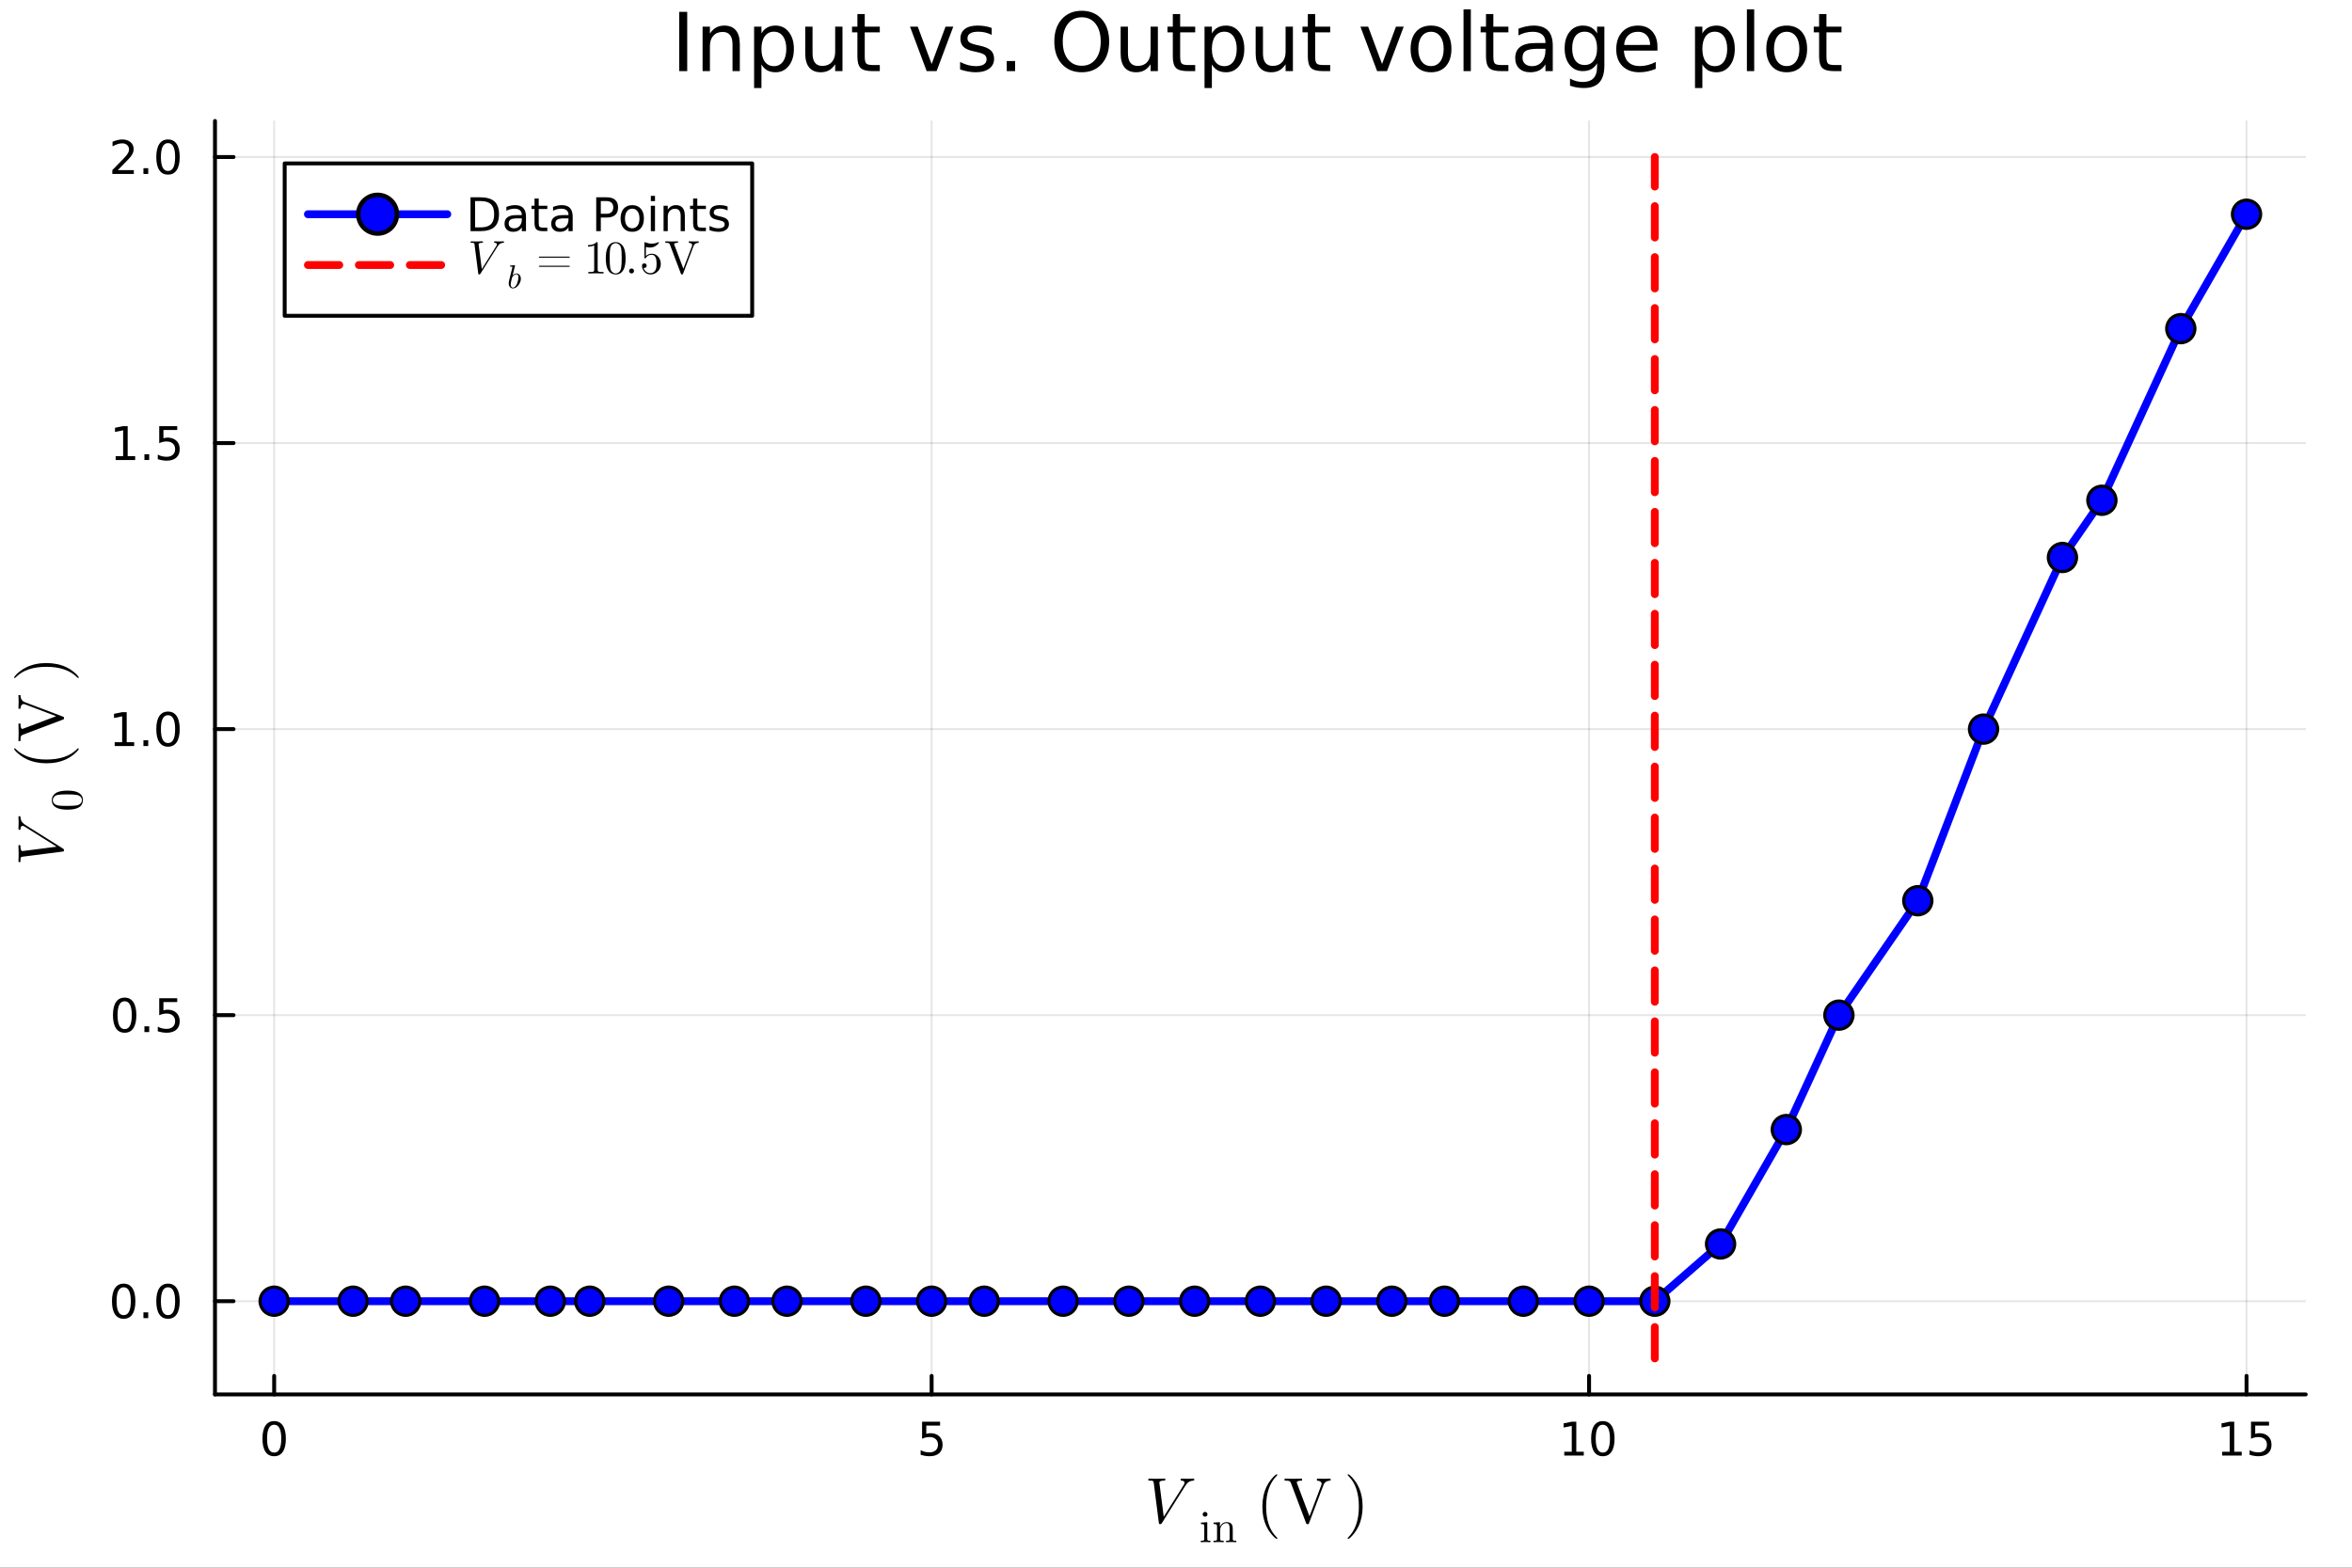 <?xml version="1.0" encoding="utf-8"?>
<svg xmlns="http://www.w3.org/2000/svg" xmlns:xlink="http://www.w3.org/1999/xlink" width="600" height="400" viewBox="0 0 2400 1600">
<rect x="0" y="0" width="2400" height="1600" fill="#333333" stroke="none"/>
<defs>
  <clipPath id="clip870">
    <rect x="0" y="0" width="2400" height="1600"/>
  </clipPath>
</defs>
<path clip-path="url(#clip870)" d="M0 1600 L2400 1600 L2400 0 L0 0  Z" fill="#ffffff" fill-rule="evenodd" fill-opacity="1"/>
<defs>
  <clipPath id="clip871">
    <rect x="480" y="0" width="1681" height="1600"/>
  </clipPath>
</defs>
<path clip-path="url(#clip870)" d="M219.38 1423.18 L2352.76 1423.18 L2352.76 123.472 L219.38 123.472  Z" fill="#ffffff" fill-rule="evenodd" fill-opacity="1"/>
<defs>
  <clipPath id="clip872">
    <rect x="219" y="123" width="2134" height="1301"/>
  </clipPath>
</defs>
<polyline clip-path="url(#clip872)" style="stroke:#000000; stroke-linecap:round; stroke-linejoin:round; stroke-width:2; stroke-opacity:0.1; fill:none" points="279.759,1423.18 279.759,123.472 "/>
<polyline clip-path="url(#clip872)" style="stroke:#000000; stroke-linecap:round; stroke-linejoin:round; stroke-width:2; stroke-opacity:0.1; fill:none" points="950.632,1423.18 950.632,123.472 "/>
<polyline clip-path="url(#clip872)" style="stroke:#000000; stroke-linecap:round; stroke-linejoin:round; stroke-width:2; stroke-opacity:0.1; fill:none" points="1621.5,1423.18 1621.5,123.472 "/>
<polyline clip-path="url(#clip872)" style="stroke:#000000; stroke-linecap:round; stroke-linejoin:round; stroke-width:2; stroke-opacity:0.1; fill:none" points="2292.38,1423.18 2292.38,123.472 "/>
<polyline clip-path="url(#clip872)" style="stroke:#000000; stroke-linecap:round; stroke-linejoin:round; stroke-width:2; stroke-opacity:0.1; fill:none" points="219.38,1328.01 2352.76,1328.01 "/>
<polyline clip-path="url(#clip872)" style="stroke:#000000; stroke-linecap:round; stroke-linejoin:round; stroke-width:2; stroke-opacity:0.1; fill:none" points="219.38,1036.07 2352.76,1036.07 "/>
<polyline clip-path="url(#clip872)" style="stroke:#000000; stroke-linecap:round; stroke-linejoin:round; stroke-width:2; stroke-opacity:0.1; fill:none" points="219.38,744.132 2352.76,744.132 "/>
<polyline clip-path="url(#clip872)" style="stroke:#000000; stroke-linecap:round; stroke-linejoin:round; stroke-width:2; stroke-opacity:0.1; fill:none" points="219.38,452.194 2352.76,452.194 "/>
<polyline clip-path="url(#clip872)" style="stroke:#000000; stroke-linecap:round; stroke-linejoin:round; stroke-width:2; stroke-opacity:0.1; fill:none" points="219.38,160.256 2352.76,160.256 "/>
<polyline clip-path="url(#clip870)" style="stroke:#000000; stroke-linecap:round; stroke-linejoin:round; stroke-width:4; stroke-opacity:1; fill:none" points="219.38,1423.18 2352.76,1423.18 "/>
<polyline clip-path="url(#clip870)" style="stroke:#000000; stroke-linecap:round; stroke-linejoin:round; stroke-width:4; stroke-opacity:1; fill:none" points="279.759,1423.18 279.759,1404.28 "/>
<polyline clip-path="url(#clip870)" style="stroke:#000000; stroke-linecap:round; stroke-linejoin:round; stroke-width:4; stroke-opacity:1; fill:none" points="950.632,1423.18 950.632,1404.28 "/>
<polyline clip-path="url(#clip870)" style="stroke:#000000; stroke-linecap:round; stroke-linejoin:round; stroke-width:4; stroke-opacity:1; fill:none" points="1621.5,1423.18 1621.5,1404.28 "/>
<polyline clip-path="url(#clip870)" style="stroke:#000000; stroke-linecap:round; stroke-linejoin:round; stroke-width:4; stroke-opacity:1; fill:none" points="2292.38,1423.18 2292.38,1404.28 "/>
<path clip-path="url(#clip870)" d="M279.759 1454.1 Q276.148 1454.1 274.319 1457.66 Q272.513 1461.2 272.513 1468.33 Q272.513 1475.44 274.319 1479.01 Q276.148 1482.55 279.759 1482.55 Q283.393 1482.55 285.199 1479.01 Q287.027 1475.44 287.027 1468.33 Q287.027 1461.2 285.199 1457.66 Q283.393 1454.1 279.759 1454.1 M279.759 1450.39 Q285.569 1450.39 288.624 1455 Q291.703 1459.58 291.703 1468.33 Q291.703 1477.06 288.624 1481.67 Q285.569 1486.25 279.759 1486.25 Q273.949 1486.25 270.87 1481.67 Q267.814 1477.06 267.814 1468.33 Q267.814 1459.58 270.87 1455 Q273.949 1450.39 279.759 1450.39 Z" fill="#000000" fill-rule="nonzero" fill-opacity="1" /><path clip-path="url(#clip870)" d="M940.909 1451.02 L959.266 1451.02 L959.266 1454.96 L945.192 1454.96 L945.192 1463.43 Q946.21 1463.08 947.229 1462.92 Q948.247 1462.73 949.266 1462.73 Q955.053 1462.73 958.432 1465.9 Q961.812 1469.08 961.812 1474.49 Q961.812 1480.07 958.34 1483.17 Q954.868 1486.25 948.548 1486.25 Q946.372 1486.25 944.104 1485.88 Q941.858 1485.51 939.451 1484.77 L939.451 1480.07 Q941.534 1481.2 943.757 1481.76 Q945.979 1482.32 948.456 1482.32 Q952.46 1482.32 954.798 1480.21 Q957.136 1478.1 957.136 1474.49 Q957.136 1470.88 954.798 1468.77 Q952.46 1466.67 948.456 1466.67 Q946.581 1466.67 944.706 1467.08 Q942.854 1467.5 940.909 1468.38 L940.909 1451.02 Z" fill="#000000" fill-rule="nonzero" fill-opacity="1" /><path clip-path="url(#clip870)" d="M1596.19 1481.64 L1603.83 1481.64 L1603.83 1455.28 L1595.52 1456.95 L1595.52 1452.69 L1603.78 1451.02 L1608.46 1451.02 L1608.46 1481.64 L1616.1 1481.64 L1616.1 1485.58 L1596.19 1485.58 L1596.19 1481.64 Z" fill="#000000" fill-rule="nonzero" fill-opacity="1" /><path clip-path="url(#clip870)" d="M1635.54 1454.1 Q1631.93 1454.1 1630.1 1457.66 Q1628.3 1461.2 1628.3 1468.33 Q1628.3 1475.44 1630.1 1479.01 Q1631.93 1482.55 1635.54 1482.55 Q1639.18 1482.55 1640.98 1479.01 Q1642.81 1475.44 1642.81 1468.33 Q1642.81 1461.2 1640.98 1457.66 Q1639.18 1454.1 1635.54 1454.1 M1635.54 1450.39 Q1641.35 1450.39 1644.41 1455 Q1647.49 1459.58 1647.49 1468.33 Q1647.49 1477.06 1644.41 1481.67 Q1641.35 1486.25 1635.54 1486.25 Q1629.73 1486.25 1626.65 1481.67 Q1623.6 1477.06 1623.6 1468.33 Q1623.6 1459.58 1626.65 1455 Q1629.73 1450.39 1635.54 1450.39 Z" fill="#000000" fill-rule="nonzero" fill-opacity="1" /><path clip-path="url(#clip870)" d="M2267.56 1481.64 L2275.2 1481.64 L2275.2 1455.28 L2266.89 1456.95 L2266.89 1452.69 L2275.16 1451.02 L2279.83 1451.02 L2279.83 1481.64 L2287.47 1481.64 L2287.47 1485.58 L2267.56 1485.58 L2267.56 1481.64 Z" fill="#000000" fill-rule="nonzero" fill-opacity="1" /><path clip-path="url(#clip870)" d="M2296.96 1451.02 L2315.32 1451.02 L2315.32 1454.96 L2301.24 1454.96 L2301.24 1463.43 Q2302.26 1463.08 2303.28 1462.92 Q2304.3 1462.73 2305.32 1462.73 Q2311.1 1462.73 2314.48 1465.9 Q2317.86 1469.08 2317.86 1474.49 Q2317.86 1480.07 2314.39 1483.17 Q2310.92 1486.25 2304.6 1486.25 Q2302.42 1486.25 2300.16 1485.88 Q2297.91 1485.51 2295.5 1484.77 L2295.5 1480.07 Q2297.59 1481.2 2299.81 1481.76 Q2302.03 1482.32 2304.51 1482.32 Q2308.51 1482.32 2310.85 1480.21 Q2313.19 1478.1 2313.19 1474.49 Q2313.19 1470.88 2310.85 1468.77 Q2308.51 1466.67 2304.51 1466.67 Q2302.63 1466.67 2300.76 1467.08 Q2298.91 1467.5 2296.96 1468.38 L2296.96 1451.02 Z" fill="#000000" fill-rule="nonzero" fill-opacity="1" /><path clip-path="url(#clip870)" d="M1218.69 1509.88 Q1218.63 1511.08 1217.82 1511.14 Q1216.6 1511.21 1215.86 1511.37 Q1215.12 1511.49 1213.96 1511.98 Q1212.8 1512.46 1211.67 1513.62 Q1210.54 1514.78 1209.39 1516.62 L1185.65 1554.39 Q1185.23 1555.1 1184.88 1555.33 Q1184.55 1555.58 1183.81 1555.58 Q1183.14 1555.58 1182.88 1555.29 Q1182.62 1555.04 1182.49 1554.07 L1177.28 1513.36 Q1177.18 1512.62 1177.08 1512.3 Q1176.99 1511.98 1176.6 1511.66 Q1176.25 1511.33 1175.47 1511.24 Q1174.7 1511.14 1173.31 1511.14 Q1172.67 1511.14 1172.38 1511.11 Q1172.12 1511.08 1171.9 1510.92 Q1171.67 1510.72 1171.67 1510.34 Q1171.67 1509.76 1171.9 1509.47 Q1172.16 1509.14 1172.35 1509.11 Q1172.57 1509.08 1172.93 1509.08 Q1173.48 1509.08 1174.67 1509.14 Q1175.86 1509.21 1176.47 1509.21 Q1177.05 1509.21 1178.27 1509.24 Q1179.5 1509.27 1180.11 1509.27 Q1181.46 1509.27 1184.2 1509.18 Q1186.97 1509.08 1188.29 1509.08 Q1189.19 1509.08 1189.19 1509.82 Q1189.19 1510.72 1188.81 1510.95 Q1188.42 1511.14 1187.55 1511.14 Q1185.36 1511.14 1184.17 1511.69 Q1183.01 1512.24 1183.01 1513.11 L1187.49 1548.02 L1207.74 1515.81 Q1208.74 1514.3 1208.74 1513.3 Q1208.74 1511.37 1205.68 1511.14 Q1204.65 1511.14 1204.65 1510.34 Q1204.65 1509.76 1204.91 1509.47 Q1205.17 1509.14 1205.36 1509.11 Q1205.58 1509.08 1205.91 1509.08 Q1206.97 1509.08 1209.13 1509.18 Q1211.32 1509.27 1212.41 1509.27 Q1213.31 1509.27 1215.15 1509.18 Q1216.99 1509.08 1217.82 1509.08 Q1218.69 1509.08 1218.69 1509.88 Z" fill="#000000" fill-rule="nonzero" fill-opacity="1" /><path clip-path="url(#clip870)" d="M1225.27 1573.93 L1225.27 1572.51 Q1227.73 1572.51 1228.3 1572.21 Q1228.86 1571.9 1228.86 1570.41 L1228.86 1557.99 Q1228.86 1556.28 1228.27 1555.87 Q1227.71 1555.46 1225.45 1555.46 L1225.45 1554.02 L1231.9 1553.53 L1231.9 1570.46 Q1231.9 1571.83 1232.4 1572.17 Q1232.89 1572.51 1235.15 1572.51 L1235.15 1573.93 Q1230.44 1573.79 1230.35 1573.79 Q1229.72 1573.79 1225.27 1573.93 M1227.21 1545.48 Q1227.21 1544.55 1227.91 1543.81 Q1228.63 1543.04 1229.65 1543.04 Q1230.66 1543.04 1231.38 1543.74 Q1232.11 1544.42 1232.11 1545.5 Q1232.11 1546.56 1231.38 1547.26 Q1230.66 1547.93 1229.65 1547.93 Q1228.59 1547.93 1227.89 1547.19 Q1227.21 1546.45 1227.21 1545.48 Z" fill="#000000" fill-rule="nonzero" fill-opacity="1" /><path clip-path="url(#clip870)" d="M1238.3 1573.93 L1238.3 1572.51 Q1240.76 1572.51 1241.33 1572.21 Q1241.89 1571.9 1241.89 1570.41 L1241.89 1558.03 Q1241.89 1556.32 1241.28 1555.89 Q1240.69 1555.46 1238.3 1555.46 L1238.3 1554.02 L1244.8 1553.53 L1244.8 1558.37 Q1246.96 1553.53 1251.63 1553.53 Q1255.1 1553.53 1256.48 1555.24 Q1257.49 1556.39 1257.69 1557.67 Q1257.92 1558.96 1257.92 1562.3 L1257.92 1571.11 Q1257.96 1572.08 1258.71 1572.31 Q1259.45 1572.51 1261.53 1572.51 L1261.53 1573.93 Q1256.81 1573.79 1256.34 1573.79 Q1255.98 1573.79 1251.13 1573.93 L1251.13 1572.51 Q1253.59 1572.51 1254.15 1572.21 Q1254.74 1571.9 1254.74 1570.41 L1254.74 1559.66 Q1254.74 1557.31 1254.02 1555.94 Q1253.3 1554.54 1251.31 1554.54 Q1248.92 1554.54 1247.01 1556.55 Q1245.09 1558.55 1245.09 1561.93 L1245.09 1570.41 Q1245.09 1571.9 1245.65 1572.21 Q1246.24 1572.51 1248.67 1572.51 L1248.67 1573.93 Q1243.96 1573.79 1243.51 1573.79 Q1243.15 1573.79 1238.3 1573.93 Z" fill="#000000" fill-rule="nonzero" fill-opacity="1" /><path clip-path="url(#clip870)" d="M1288.14 1537.65 Q1288.14 1526.5 1292.3 1517.52 Q1294.07 1513.75 1296.55 1510.59 Q1299.03 1507.44 1300.67 1506.05 Q1302.31 1504.67 1302.76 1504.67 Q1303.41 1504.67 1303.44 1505.31 Q1303.44 1505.63 1302.57 1506.44 Q1291.94 1517.26 1291.97 1537.65 Q1291.97 1558.1 1302.31 1568.5 Q1303.44 1569.63 1303.44 1569.98 Q1303.44 1570.62 1302.76 1570.62 Q1302.31 1570.62 1300.73 1569.3 Q1299.16 1567.98 1296.71 1564.96 Q1294.26 1561.93 1292.49 1558.23 Q1288.14 1549.24 1288.14 1537.65 Z" fill="#000000" fill-rule="nonzero" fill-opacity="1" /><path clip-path="url(#clip870)" d="M1310.83 1511.14 L1310.83 1509.08 Q1317.95 1509.27 1319.2 1509.27 Q1326.26 1509.27 1328.64 1509.08 L1328.64 1511.14 Q1323.23 1511.14 1323.23 1513.04 Q1323.23 1513.3 1323.61 1514.23 L1336.21 1547.53 L1348.28 1515.75 Q1348.61 1514.75 1348.61 1514.43 Q1348.61 1513.11 1347.38 1512.17 Q1346.19 1511.21 1343.81 1511.14 L1343.81 1509.08 Q1348.96 1509.27 1351.31 1509.27 Q1354.66 1509.27 1357.72 1509.08 L1357.72 1511.14 Q1352.18 1511.21 1350.54 1515.55 L1335.82 1554.33 Q1335.56 1555.13 1335.31 1555.36 Q1335.05 1555.58 1334.24 1555.58 Q1333.6 1555.58 1333.24 1555.33 Q1332.92 1555.07 1332.6 1554.14 L1317.3 1513.65 Q1316.66 1511.88 1315.5 1511.53 Q1314.34 1511.14 1310.83 1511.14 Z" fill="#000000" fill-rule="nonzero" fill-opacity="1" /><path clip-path="url(#clip870)" d="M1375.14 1569.98 Q1375.14 1569.66 1375.97 1568.85 Q1386.6 1558.03 1386.6 1537.65 Q1386.6 1517.2 1376.39 1506.86 Q1375.14 1505.67 1375.14 1505.31 Q1375.14 1504.67 1375.78 1504.67 Q1376.23 1504.67 1377.81 1505.99 Q1379.42 1507.31 1381.84 1510.34 Q1384.28 1513.36 1386.09 1517.07 Q1390.43 1526.05 1390.43 1537.65 Q1390.43 1548.79 1386.28 1557.77 Q1384.51 1561.54 1382.03 1564.7 Q1379.55 1567.86 1377.91 1569.24 Q1376.26 1570.62 1375.78 1570.62 Q1375.14 1570.62 1375.14 1569.98 Z" fill="#000000" fill-rule="nonzero" fill-opacity="1" /><polyline clip-path="url(#clip870)" style="stroke:#000000; stroke-linecap:round; stroke-linejoin:round; stroke-width:4; stroke-opacity:1; fill:none" points="219.38,1423.18 219.38,123.472 "/>
<polyline clip-path="url(#clip870)" style="stroke:#000000; stroke-linecap:round; stroke-linejoin:round; stroke-width:4; stroke-opacity:1; fill:none" points="219.38,1328.01 238.278,1328.01 "/>
<polyline clip-path="url(#clip870)" style="stroke:#000000; stroke-linecap:round; stroke-linejoin:round; stroke-width:4; stroke-opacity:1; fill:none" points="219.38,1036.07 238.278,1036.07 "/>
<polyline clip-path="url(#clip870)" style="stroke:#000000; stroke-linecap:round; stroke-linejoin:round; stroke-width:4; stroke-opacity:1; fill:none" points="219.38,744.132 238.278,744.132 "/>
<polyline clip-path="url(#clip870)" style="stroke:#000000; stroke-linecap:round; stroke-linejoin:round; stroke-width:4; stroke-opacity:1; fill:none" points="219.38,452.194 238.278,452.194 "/>
<polyline clip-path="url(#clip870)" style="stroke:#000000; stroke-linecap:round; stroke-linejoin:round; stroke-width:4; stroke-opacity:1; fill:none" points="219.38,160.256 238.278,160.256 "/>
<path clip-path="url(#clip870)" d="M126.205 1313.81 Q122.593 1313.81 120.765 1317.37 Q118.959 1320.91 118.959 1328.04 Q118.959 1335.15 120.765 1338.71 Q122.593 1342.26 126.205 1342.26 Q129.839 1342.26 131.644 1338.71 Q133.473 1335.15 133.473 1328.04 Q133.473 1320.91 131.644 1317.37 Q129.839 1313.81 126.205 1313.81 M126.205 1310.1 Q132.015 1310.1 135.07 1314.71 Q138.149 1319.29 138.149 1328.04 Q138.149 1336.77 135.07 1341.38 Q132.015 1345.96 126.205 1345.96 Q120.394 1345.96 117.316 1341.38 Q114.26 1336.77 114.26 1328.04 Q114.26 1319.29 117.316 1314.71 Q120.394 1310.1 126.205 1310.1 Z" fill="#000000" fill-rule="nonzero" fill-opacity="1" /><path clip-path="url(#clip870)" d="M146.366 1339.41 L151.251 1339.41 L151.251 1345.29 L146.366 1345.29 L146.366 1339.41 Z" fill="#000000" fill-rule="nonzero" fill-opacity="1" /><path clip-path="url(#clip870)" d="M171.436 1313.81 Q167.825 1313.81 165.996 1317.37 Q164.19 1320.91 164.19 1328.04 Q164.19 1335.15 165.996 1338.71 Q167.825 1342.26 171.436 1342.26 Q175.07 1342.26 176.876 1338.71 Q178.704 1335.15 178.704 1328.04 Q178.704 1320.91 176.876 1317.37 Q175.07 1313.81 171.436 1313.81 M171.436 1310.1 Q177.246 1310.1 180.301 1314.71 Q183.38 1319.29 183.38 1328.04 Q183.38 1336.77 180.301 1341.38 Q177.246 1345.96 171.436 1345.96 Q165.626 1345.96 162.547 1341.38 Q159.491 1336.77 159.491 1328.04 Q159.491 1319.29 162.547 1314.71 Q165.626 1310.1 171.436 1310.1 Z" fill="#000000" fill-rule="nonzero" fill-opacity="1" /><path clip-path="url(#clip870)" d="M127.2 1021.87 Q123.589 1021.87 121.76 1025.43 Q119.955 1028.98 119.955 1036.1 Q119.955 1043.21 121.76 1046.78 Q123.589 1050.32 127.2 1050.32 Q130.834 1050.32 132.64 1046.78 Q134.468 1043.21 134.468 1036.1 Q134.468 1028.98 132.64 1025.43 Q130.834 1021.87 127.2 1021.87 M127.2 1018.17 Q133.01 1018.17 136.066 1022.77 Q139.144 1027.35 139.144 1036.1 Q139.144 1044.83 136.066 1049.44 Q133.01 1054.02 127.2 1054.02 Q121.39 1054.02 118.311 1049.44 Q115.256 1044.83 115.256 1036.1 Q115.256 1027.35 118.311 1022.77 Q121.39 1018.17 127.2 1018.17 Z" fill="#000000" fill-rule="nonzero" fill-opacity="1" /><path clip-path="url(#clip870)" d="M147.362 1047.47 L152.246 1047.47 L152.246 1053.35 L147.362 1053.35 L147.362 1047.47 Z" fill="#000000" fill-rule="nonzero" fill-opacity="1" /><path clip-path="url(#clip870)" d="M162.477 1018.79 L180.834 1018.79 L180.834 1022.73 L166.76 1022.73 L166.76 1031.2 Q167.778 1030.85 168.797 1030.69 Q169.815 1030.5 170.834 1030.5 Q176.621 1030.5 180.001 1033.67 Q183.38 1036.85 183.38 1042.26 Q183.38 1047.84 179.908 1050.94 Q176.436 1054.02 170.116 1054.02 Q167.94 1054.02 165.672 1053.65 Q163.427 1053.28 161.019 1052.54 L161.019 1047.84 Q163.102 1048.98 165.325 1049.53 Q167.547 1050.09 170.024 1050.09 Q174.028 1050.09 176.366 1047.98 Q178.704 1045.87 178.704 1042.26 Q178.704 1038.65 176.366 1036.54 Q174.028 1034.44 170.024 1034.44 Q168.149 1034.44 166.274 1034.85 Q164.422 1035.27 162.477 1036.15 L162.477 1018.79 Z" fill="#000000" fill-rule="nonzero" fill-opacity="1" /><path clip-path="url(#clip870)" d="M117.015 757.477 L124.654 757.477 L124.654 731.111 L116.343 732.778 L116.343 728.519 L124.607 726.852 L129.283 726.852 L129.283 757.477 L136.922 757.477 L136.922 761.412 L117.015 761.412 L117.015 757.477 Z" fill="#000000" fill-rule="nonzero" fill-opacity="1" /><path clip-path="url(#clip870)" d="M146.366 755.533 L151.251 755.533 L151.251 761.412 L146.366 761.412 L146.366 755.533 Z" fill="#000000" fill-rule="nonzero" fill-opacity="1" /><path clip-path="url(#clip870)" d="M171.436 729.931 Q167.825 729.931 165.996 733.496 Q164.19 737.037 164.19 744.167 Q164.19 751.273 165.996 754.838 Q167.825 758.38 171.436 758.38 Q175.07 758.38 176.876 754.838 Q178.704 751.273 178.704 744.167 Q178.704 737.037 176.876 733.496 Q175.07 729.931 171.436 729.931 M171.436 726.227 Q177.246 726.227 180.301 730.834 Q183.38 735.417 183.38 744.167 Q183.38 752.894 180.301 757.5 Q177.246 762.083 171.436 762.083 Q165.626 762.083 162.547 757.5 Q159.491 752.894 159.491 744.167 Q159.491 735.417 162.547 730.834 Q165.626 726.227 171.436 726.227 Z" fill="#000000" fill-rule="nonzero" fill-opacity="1" /><path clip-path="url(#clip870)" d="M118.01 465.539 L125.649 465.539 L125.649 439.173 L117.339 440.84 L117.339 436.581 L125.603 434.914 L130.279 434.914 L130.279 465.539 L137.917 465.539 L137.917 469.474 L118.01 469.474 L118.01 465.539 Z" fill="#000000" fill-rule="nonzero" fill-opacity="1" /><path clip-path="url(#clip870)" d="M147.362 463.595 L152.246 463.595 L152.246 469.474 L147.362 469.474 L147.362 463.595 Z" fill="#000000" fill-rule="nonzero" fill-opacity="1" /><path clip-path="url(#clip870)" d="M162.477 434.914 L180.834 434.914 L180.834 438.849 L166.76 438.849 L166.76 447.322 Q167.778 446.974 168.797 446.812 Q169.815 446.627 170.834 446.627 Q176.621 446.627 180.001 449.798 Q183.38 452.97 183.38 458.386 Q183.38 463.965 179.908 467.067 Q176.436 470.146 170.116 470.146 Q167.94 470.146 165.672 469.775 Q163.427 469.405 161.019 468.664 L161.019 463.965 Q163.102 465.099 165.325 465.655 Q167.547 466.21 170.024 466.21 Q174.028 466.21 176.366 464.104 Q178.704 461.997 178.704 458.386 Q178.704 454.775 176.366 452.669 Q174.028 450.562 170.024 450.562 Q168.149 450.562 166.274 450.979 Q164.422 451.396 162.477 452.275 L162.477 434.914 Z" fill="#000000" fill-rule="nonzero" fill-opacity="1" /><path clip-path="url(#clip870)" d="M120.232 173.601 L136.552 173.601 L136.552 177.536 L114.607 177.536 L114.607 173.601 Q117.269 170.847 121.853 166.217 Q126.459 161.564 127.64 160.222 Q129.885 157.698 130.765 155.962 Q131.667 154.203 131.667 152.513 Q131.667 149.759 129.723 148.023 Q127.802 146.286 124.7 146.286 Q122.501 146.286 120.047 147.05 Q117.617 147.814 114.839 149.365 L114.839 144.643 Q117.663 143.509 120.117 142.93 Q122.57 142.351 124.607 142.351 Q129.978 142.351 133.172 145.036 Q136.367 147.722 136.367 152.212 Q136.367 154.342 135.556 156.263 Q134.769 158.161 132.663 160.754 Q132.084 161.425 128.982 164.643 Q125.88 167.837 120.232 173.601 Z" fill="#000000" fill-rule="nonzero" fill-opacity="1" /><path clip-path="url(#clip870)" d="M146.366 171.657 L151.251 171.657 L151.251 177.536 L146.366 177.536 L146.366 171.657 Z" fill="#000000" fill-rule="nonzero" fill-opacity="1" /><path clip-path="url(#clip870)" d="M171.436 146.055 Q167.825 146.055 165.996 149.62 Q164.19 153.161 164.19 160.291 Q164.19 167.397 165.996 170.962 Q167.825 174.504 171.436 174.504 Q175.07 174.504 176.876 170.962 Q178.704 167.397 178.704 160.291 Q178.704 153.161 176.876 149.62 Q175.07 146.055 171.436 146.055 M171.436 142.351 Q177.246 142.351 180.301 146.958 Q183.38 151.541 183.38 160.291 Q183.38 169.018 180.301 173.624 Q177.246 178.208 171.436 178.208 Q165.626 178.208 162.547 173.624 Q159.491 169.018 159.491 160.291 Q159.491 151.541 162.547 146.958 Q165.626 142.351 171.436 142.351 Z" fill="#000000" fill-rule="nonzero" fill-opacity="1" /><path clip-path="url(#clip870)" d="M19.637 832.936 Q20.829 833 20.893 833.806 Q20.958 835.029 21.119 835.77 Q21.247 836.511 21.73 837.67 Q22.214 838.83 23.373 839.957 Q24.532 841.084 26.368 842.243 L64.146 865.979 Q64.854 866.398 65.08 866.752 Q65.337 867.074 65.337 867.815 Q65.337 868.491 65.047 868.749 Q64.79 869.007 63.824 869.135 L23.115 874.353 Q22.375 874.449 22.053 874.546 Q21.73 874.643 21.409 875.029 Q21.086 875.383 20.99 876.156 Q20.893 876.929 20.893 878.314 Q20.893 878.958 20.861 879.248 Q20.829 879.506 20.668 879.731 Q20.474 879.957 20.088 879.957 Q19.508 879.957 19.218 879.731 Q18.896 879.473 18.864 879.28 Q18.832 879.055 18.832 878.701 Q18.832 878.153 18.896 876.961 Q18.961 875.77 18.961 875.158 Q18.961 874.578 18.993 873.354 Q19.025 872.131 19.025 871.519 Q19.025 870.166 18.929 867.428 Q18.832 864.659 18.832 863.338 Q18.832 862.437 19.573 862.437 Q20.474 862.437 20.7 862.823 Q20.893 863.21 20.893 864.079 Q20.893 866.269 21.441 867.461 Q21.988 868.62 22.858 868.62 L57.769 864.143 L25.563 843.886 Q24.049 842.888 23.051 842.888 Q21.119 842.888 20.893 845.947 Q20.893 846.978 20.088 846.978 Q19.508 846.978 19.218 846.72 Q18.896 846.462 18.864 846.269 Q18.832 846.044 18.832 845.722 Q18.832 844.659 18.929 842.501 Q19.025 840.311 19.025 839.216 Q19.025 838.314 18.929 836.479 Q18.832 834.643 18.832 833.806 Q18.832 832.936 19.637 832.936 Z" fill="#000000" fill-rule="nonzero" fill-opacity="1" /><path clip-path="url(#clip870)" d="M68.836 826.354 Q62.05 826.354 58.353 824.641 Q52.852 822.251 52.852 816.615 Q52.852 815.42 53.19 814.18 Q53.506 812.918 54.746 811.34 Q55.986 809.739 58.014 808.77 Q61.937 806.921 68.836 806.921 Q75.576 806.921 79.251 808.634 Q84.617 811.137 84.617 816.66 Q84.617 818.734 83.557 820.853 Q82.497 822.95 79.95 824.28 Q76.14 826.354 68.836 826.354 M68.272 822.522 Q75.238 822.522 78.011 822.026 Q81.01 821.462 82.317 819.929 Q83.602 818.373 83.602 816.66 Q83.602 814.811 82.227 813.278 Q80.829 811.723 77.831 811.25 Q74.877 810.731 68.272 810.754 Q61.847 810.754 59.277 811.204 Q56.279 811.813 55.084 813.436 Q53.866 815.037 53.866 816.66 Q53.866 817.269 54.047 817.923 Q54.227 818.554 54.746 819.478 Q55.264 820.402 56.549 821.124 Q57.834 821.823 59.773 822.161 Q62.275 822.522 68.272 822.522 Z" fill="#000000" fill-rule="nonzero" fill-opacity="1" /><path clip-path="url(#clip870)" d="M47.399 779.018 Q36.255 779.018 27.27 774.864 Q23.502 773.092 20.346 770.613 Q17.189 768.133 15.805 766.49 Q14.42 764.848 14.42 764.397 Q14.42 763.753 15.064 763.721 Q15.386 763.721 16.191 764.59 Q27.012 775.218 47.399 775.186 Q67.849 775.186 78.252 764.848 Q79.379 763.721 79.733 763.721 Q80.377 763.721 80.377 764.397 Q80.377 764.848 79.057 766.426 Q77.737 768.004 74.709 770.452 Q71.682 772.899 67.978 774.671 Q58.993 779.018 47.399 779.018 Z" fill="#000000" fill-rule="nonzero" fill-opacity="1" /><path clip-path="url(#clip870)" d="M20.893 756.331 L18.832 756.331 Q19.025 749.213 19.025 747.957 Q19.025 740.904 18.832 738.521 L20.893 738.521 Q20.893 743.932 22.793 743.932 Q23.051 743.932 23.985 743.545 L57.286 730.953 L25.499 718.876 Q24.5 718.553 24.178 718.553 Q22.858 718.553 21.924 719.777 Q20.958 720.969 20.893 723.352 L18.832 723.352 Q19.025 718.199 19.025 715.848 Q19.025 712.499 18.832 709.439 L20.893 709.439 Q20.958 714.979 25.305 716.621 L64.081 731.339 Q64.886 731.597 65.112 731.854 Q65.337 732.112 65.337 732.917 Q65.337 733.561 65.08 733.916 Q64.822 734.238 63.888 734.56 L23.405 749.858 Q21.634 750.502 21.28 751.661 Q20.893 752.82 20.893 756.331 Z" fill="#000000" fill-rule="nonzero" fill-opacity="1" /><path clip-path="url(#clip870)" d="M79.733 692.023 Q79.411 692.023 78.606 691.185 Q67.785 680.558 47.399 680.558 Q26.948 680.558 16.61 690.767 Q15.418 692.023 15.064 692.023 Q14.42 692.023 14.42 691.379 Q14.42 690.928 15.74 689.35 Q17.061 687.739 20.088 685.324 Q23.115 682.876 26.819 681.073 Q35.804 676.725 47.399 676.725 Q58.542 676.725 67.527 680.88 Q71.295 682.651 74.451 685.131 Q77.608 687.611 78.993 689.253 Q80.377 690.896 80.377 691.379 Q80.377 692.023 79.733 692.023 Z" fill="#000000" fill-rule="nonzero" fill-opacity="1" /><path clip-path="url(#clip870)" d="M693.056 12.096 L701.239 12.096 L701.239 72.576 L693.056 72.576 L693.056 12.096 Z" fill="#000000" fill-rule="nonzero" fill-opacity="1" /><path clip-path="url(#clip870)" d="M754.913 45.192 L754.913 72.576 L747.46 72.576 L747.46 45.435 Q747.46 38.994 744.948 35.794 Q742.437 32.594 737.414 32.594 Q731.378 32.594 727.894 36.442 Q724.41 40.29 724.41 46.934 L724.41 72.576 L716.916 72.576 L716.916 27.206 L724.41 27.206 L724.41 34.254 Q727.084 30.163 730.689 28.138 Q734.335 26.112 739.074 26.112 Q746.893 26.112 750.903 30.973 Q754.913 35.794 754.913 45.192 Z" fill="#000000" fill-rule="nonzero" fill-opacity="1" /><path clip-path="url(#clip870)" d="M776.991 65.77 L776.991 89.833 L769.497 89.833 L769.497 27.206 L776.991 27.206 L776.991 34.092 Q779.34 30.041 782.905 28.097 Q786.511 26.112 791.493 26.112 Q799.757 26.112 804.902 32.675 Q810.087 39.237 810.087 49.931 Q810.087 60.626 804.902 67.188 Q799.757 73.751 791.493 73.751 Q786.511 73.751 782.905 71.806 Q779.34 69.821 776.991 65.77 M802.35 49.931 Q802.35 41.708 798.947 37.05 Q795.585 32.35 789.67 32.35 Q783.756 32.35 780.353 37.05 Q776.991 41.708 776.991 49.931 Q776.991 58.155 780.353 62.854 Q783.756 67.512 789.67 67.512 Q795.585 67.512 798.947 62.854 Q802.35 58.155 802.35 49.931 Z" fill="#000000" fill-rule="nonzero" fill-opacity="1" /><path clip-path="url(#clip870)" d="M821.672 54.671 L821.672 27.206 L829.126 27.206 L829.126 54.387 Q829.126 60.828 831.638 64.069 Q834.149 67.269 839.172 67.269 Q845.208 67.269 848.692 63.421 Q852.216 59.573 852.216 52.929 L852.216 27.206 L859.67 27.206 L859.67 72.576 L852.216 72.576 L852.216 65.608 Q849.502 69.74 845.897 71.766 Q842.332 73.751 837.592 73.751 Q829.774 73.751 825.723 68.89 Q821.672 64.029 821.672 54.671 M840.428 26.112 L840.428 26.112 Z" fill="#000000" fill-rule="nonzero" fill-opacity="1" /><path clip-path="url(#clip870)" d="M882.395 14.324 L882.395 27.206 L897.748 27.206 L897.748 32.999 L882.395 32.999 L882.395 57.628 Q882.395 63.178 883.894 64.758 Q885.434 66.338 890.092 66.338 L897.748 66.338 L897.748 72.576 L890.092 72.576 Q881.464 72.576 878.182 69.376 Q874.901 66.135 874.901 57.628 L874.901 32.999 L869.433 32.999 L869.433 27.206 L874.901 27.206 L874.901 14.324 L882.395 14.324 Z" fill="#000000" fill-rule="nonzero" fill-opacity="1" /><path clip-path="url(#clip870)" d="M928.576 27.206 L936.475 27.206 L950.653 65.284 L964.831 27.206 L972.731 27.206 L955.717 72.576 L945.59 72.576 L928.576 27.206 Z" fill="#000000" fill-rule="nonzero" fill-opacity="1" /><path clip-path="url(#clip870)" d="M1011.94 28.543 L1011.94 35.591 Q1008.78 33.971 1005.38 33.161 Q1001.98 32.35 998.332 32.35 Q992.783 32.35 989.987 34.052 Q987.233 35.753 987.233 39.156 Q987.233 41.749 989.218 43.248 Q991.203 44.706 997.198 46.043 L999.75 46.61 Q1007.69 48.311 1011.01 51.43 Q1014.37 54.509 1014.37 60.059 Q1014.37 66.378 1009.35 70.064 Q1004.37 73.751 995.618 73.751 Q991.972 73.751 988.002 73.022 Q984.073 72.333 979.698 70.915 L979.698 63.218 Q983.83 65.365 987.84 66.459 Q991.851 67.512 995.78 67.512 Q1001.05 67.512 1003.88 65.73 Q1006.72 63.907 1006.72 60.626 Q1006.72 57.588 1004.65 55.967 Q1002.63 54.347 995.699 52.848 L993.107 52.24 Q986.18 50.782 983.101 47.785 Q980.022 44.746 980.022 39.48 Q980.022 33.08 984.559 29.596 Q989.096 26.112 997.441 26.112 Q1001.57 26.112 1005.22 26.72 Q1008.86 27.327 1011.94 28.543 Z" fill="#000000" fill-rule="nonzero" fill-opacity="1" /><path clip-path="url(#clip870)" d="M1027.3 62.287 L1035.84 62.287 L1035.84 72.576 L1027.3 72.576 L1027.3 62.287 Z" fill="#000000" fill-rule="nonzero" fill-opacity="1" /><path clip-path="url(#clip870)" d="M1103.86 17.646 Q1094.95 17.646 1089.68 24.289 Q1084.45 30.933 1084.45 42.397 Q1084.45 53.82 1089.68 60.464 Q1094.95 67.107 1103.86 67.107 Q1112.77 67.107 1117.96 60.464 Q1123.18 53.82 1123.18 42.397 Q1123.18 30.933 1117.96 24.289 Q1112.77 17.646 1103.86 17.646 M1103.86 11.002 Q1116.58 11.002 1124.19 19.55 Q1131.81 28.057 1131.81 42.397 Q1131.81 56.697 1124.19 65.244 Q1116.58 73.751 1103.86 73.751 Q1091.1 73.751 1083.44 65.244 Q1075.83 56.737 1075.83 42.397 Q1075.83 28.057 1083.44 19.55 Q1091.1 11.002 1103.86 11.002 Z" fill="#000000" fill-rule="nonzero" fill-opacity="1" /><path clip-path="url(#clip870)" d="M1143.52 54.671 L1143.52 27.206 L1150.97 27.206 L1150.97 54.387 Q1150.97 60.828 1153.48 64.069 Q1155.99 67.269 1161.02 67.269 Q1167.05 67.269 1170.54 63.421 Q1174.06 59.573 1174.06 52.929 L1174.06 27.206 L1181.51 27.206 L1181.51 72.576 L1174.06 72.576 L1174.06 65.608 Q1171.35 69.74 1167.74 71.766 Q1164.18 73.751 1159.44 73.751 Q1151.62 73.751 1147.57 68.89 Q1143.52 64.029 1143.52 54.671 M1162.27 26.112 L1162.27 26.112 Z" fill="#000000" fill-rule="nonzero" fill-opacity="1" /><path clip-path="url(#clip870)" d="M1204.24 14.324 L1204.24 27.206 L1219.59 27.206 L1219.59 32.999 L1204.24 32.999 L1204.24 57.628 Q1204.24 63.178 1205.74 64.758 Q1207.28 66.338 1211.94 66.338 L1219.59 66.338 L1219.59 72.576 L1211.94 72.576 Q1203.31 72.576 1200.03 69.376 Q1196.75 66.135 1196.75 57.628 L1196.75 32.999 L1191.28 32.999 L1191.28 27.206 L1196.75 27.206 L1196.75 14.324 L1204.24 14.324 Z" fill="#000000" fill-rule="nonzero" fill-opacity="1" /><path clip-path="url(#clip870)" d="M1236.61 65.77 L1236.61 89.833 L1229.11 89.833 L1229.11 27.206 L1236.61 27.206 L1236.61 34.092 Q1238.96 30.041 1242.52 28.097 Q1246.13 26.112 1251.11 26.112 Q1259.37 26.112 1264.52 32.675 Q1269.7 39.237 1269.7 49.931 Q1269.7 60.626 1264.52 67.188 Q1259.37 73.751 1251.11 73.751 Q1246.13 73.751 1242.52 71.806 Q1238.96 69.821 1236.61 65.77 M1261.97 49.931 Q1261.97 41.708 1258.56 37.05 Q1255.2 32.35 1249.29 32.35 Q1243.37 32.35 1239.97 37.05 Q1236.61 41.708 1236.61 49.931 Q1236.61 58.155 1239.97 62.854 Q1243.37 67.512 1249.29 67.512 Q1255.2 67.512 1258.56 62.854 Q1261.97 58.155 1261.97 49.931 Z" fill="#000000" fill-rule="nonzero" fill-opacity="1" /><path clip-path="url(#clip870)" d="M1281.29 54.671 L1281.29 27.206 L1288.74 27.206 L1288.74 54.387 Q1288.74 60.828 1291.25 64.069 Q1293.76 67.269 1298.79 67.269 Q1304.82 67.269 1308.31 63.421 Q1311.83 59.573 1311.83 52.929 L1311.83 27.206 L1319.29 27.206 L1319.29 72.576 L1311.83 72.576 L1311.83 65.608 Q1309.12 69.74 1305.51 71.766 Q1301.95 73.751 1297.21 73.751 Q1289.39 73.751 1285.34 68.89 Q1281.29 64.029 1281.29 54.671 M1300.04 26.112 L1300.04 26.112 Z" fill="#000000" fill-rule="nonzero" fill-opacity="1" /><path clip-path="url(#clip870)" d="M1342.01 14.324 L1342.01 27.206 L1357.36 27.206 L1357.36 32.999 L1342.01 32.999 L1342.01 57.628 Q1342.01 63.178 1343.51 64.758 Q1345.05 66.338 1349.71 66.338 L1357.36 66.338 L1357.36 72.576 L1349.71 72.576 Q1341.08 72.576 1337.8 69.376 Q1334.52 66.135 1334.52 57.628 L1334.52 32.999 L1329.05 32.999 L1329.05 27.206 L1334.52 27.206 L1334.52 14.324 L1342.01 14.324 Z" fill="#000000" fill-rule="nonzero" fill-opacity="1" /><path clip-path="url(#clip870)" d="M1388.19 27.206 L1396.09 27.206 L1410.27 65.284 L1424.45 27.206 L1432.35 27.206 L1415.33 72.576 L1405.21 72.576 L1388.19 27.206 Z" fill="#000000" fill-rule="nonzero" fill-opacity="1" /><path clip-path="url(#clip870)" d="M1460.22 32.431 Q1454.22 32.431 1450.74 37.131 Q1447.25 41.789 1447.25 49.931 Q1447.25 58.074 1450.7 62.773 Q1454.18 67.431 1460.22 67.431 Q1466.17 67.431 1469.66 62.732 Q1473.14 58.033 1473.14 49.931 Q1473.14 41.87 1469.66 37.171 Q1466.17 32.431 1460.22 32.431 M1460.22 26.112 Q1469.94 26.112 1475.49 32.431 Q1481.04 38.751 1481.04 49.931 Q1481.04 61.071 1475.49 67.431 Q1469.94 73.751 1460.22 73.751 Q1450.45 73.751 1444.9 67.431 Q1439.39 61.071 1439.39 49.931 Q1439.39 38.751 1444.9 32.431 Q1450.45 26.112 1460.22 26.112 Z" fill="#000000" fill-rule="nonzero" fill-opacity="1" /><path clip-path="url(#clip870)" d="M1493.39 9.544 L1500.85 9.544 L1500.85 72.576 L1493.39 72.576 L1493.39 9.544 Z" fill="#000000" fill-rule="nonzero" fill-opacity="1" /><path clip-path="url(#clip870)" d="M1523.82 14.324 L1523.82 27.206 L1539.17 27.206 L1539.17 32.999 L1523.82 32.999 L1523.82 57.628 Q1523.82 63.178 1525.31 64.758 Q1526.85 66.338 1531.51 66.338 L1539.17 66.338 L1539.17 72.576 L1531.51 72.576 Q1522.88 72.576 1519.6 69.376 Q1516.32 66.135 1516.32 57.628 L1516.32 32.999 L1510.85 32.999 L1510.85 27.206 L1516.32 27.206 L1516.32 14.324 L1523.82 14.324 Z" fill="#000000" fill-rule="nonzero" fill-opacity="1" /><path clip-path="url(#clip870)" d="M1569.59 49.769 Q1560.56 49.769 1557.07 51.835 Q1553.59 53.901 1553.59 58.884 Q1553.59 62.854 1556.18 65.203 Q1558.82 67.512 1563.31 67.512 Q1569.51 67.512 1573.24 63.137 Q1577 58.722 1577 51.43 L1577 49.769 L1569.59 49.769 M1584.46 46.691 L1584.46 72.576 L1577 72.576 L1577 65.689 Q1574.45 69.821 1570.64 71.806 Q1566.84 73.751 1561.33 73.751 Q1554.36 73.751 1550.23 69.862 Q1546.14 65.933 1546.14 59.37 Q1546.14 51.714 1551.24 47.825 Q1556.38 43.936 1566.55 43.936 L1577 43.936 L1577 43.207 Q1577 38.062 1573.6 35.267 Q1570.24 32.431 1564.12 32.431 Q1560.23 32.431 1556.55 33.363 Q1552.86 34.295 1549.46 36.158 L1549.46 29.272 Q1553.55 27.692 1557.4 26.922 Q1561.25 26.112 1564.89 26.112 Q1574.74 26.112 1579.6 31.216 Q1584.46 36.32 1584.46 46.691 Z" fill="#000000" fill-rule="nonzero" fill-opacity="1" /><path clip-path="url(#clip870)" d="M1629.67 49.364 Q1629.67 41.263 1626.3 36.806 Q1622.98 32.35 1616.95 32.35 Q1610.95 32.35 1607.59 36.806 Q1604.27 41.263 1604.27 49.364 Q1604.27 57.426 1607.59 61.882 Q1610.95 66.338 1616.95 66.338 Q1622.98 66.338 1626.3 61.882 Q1629.67 57.426 1629.67 49.364 M1637.12 66.945 Q1637.12 78.531 1631.97 84.162 Q1626.83 89.833 1616.22 89.833 Q1612.29 89.833 1608.8 89.225 Q1605.32 88.658 1602.04 87.443 L1602.04 80.192 Q1605.32 81.974 1608.52 82.825 Q1611.72 83.675 1615.04 83.675 Q1622.37 83.675 1626.02 79.827 Q1629.67 76.019 1629.67 68.282 L1629.67 64.596 Q1627.36 68.606 1623.75 70.591 Q1620.15 72.576 1615.12 72.576 Q1606.78 72.576 1601.67 66.216 Q1596.57 59.856 1596.57 49.364 Q1596.57 38.832 1601.67 32.472 Q1606.78 26.112 1615.12 26.112 Q1620.15 26.112 1623.75 28.097 Q1627.36 30.082 1629.67 34.092 L1629.67 27.206 L1637.12 27.206 L1637.12 66.945 Z" fill="#000000" fill-rule="nonzero" fill-opacity="1" /><path clip-path="url(#clip870)" d="M1691.28 48.028 L1691.28 51.673 L1657.01 51.673 Q1657.5 59.37 1661.63 63.421 Q1665.8 67.431 1673.21 67.431 Q1677.51 67.431 1681.52 66.378 Q1685.57 65.325 1689.54 63.218 L1689.54 70.267 Q1685.53 71.968 1681.31 72.86 Q1677.1 73.751 1672.77 73.751 Q1661.91 73.751 1655.55 67.431 Q1649.23 61.112 1649.23 50.337 Q1649.23 39.197 1655.23 32.675 Q1661.26 26.112 1671.47 26.112 Q1680.63 26.112 1685.93 32.026 Q1691.28 37.9 1691.28 48.028 M1683.83 45.84 Q1683.75 39.723 1680.38 36.077 Q1677.06 32.431 1671.55 32.431 Q1665.31 32.431 1661.55 35.956 Q1657.82 39.48 1657.25 45.88 L1683.83 45.84 Z" fill="#000000" fill-rule="nonzero" fill-opacity="1" /><path clip-path="url(#clip870)" d="M1737.1 65.77 L1737.1 89.833 L1729.6 89.833 L1729.6 27.206 L1737.1 27.206 L1737.1 34.092 Q1739.45 30.041 1743.01 28.097 Q1746.62 26.112 1751.6 26.112 Q1759.86 26.112 1765.01 32.675 Q1770.19 39.237 1770.19 49.931 Q1770.19 60.626 1765.01 67.188 Q1759.86 73.751 1751.6 73.751 Q1746.62 73.751 1743.01 71.806 Q1739.45 69.821 1737.1 65.77 M1762.45 49.931 Q1762.45 41.708 1759.05 37.05 Q1755.69 32.35 1749.78 32.35 Q1743.86 32.35 1740.46 37.05 Q1737.1 41.708 1737.1 49.931 Q1737.1 58.155 1740.46 62.854 Q1743.86 67.512 1749.78 67.512 Q1755.69 67.512 1759.05 62.854 Q1762.45 58.155 1762.45 49.931 Z" fill="#000000" fill-rule="nonzero" fill-opacity="1" /><path clip-path="url(#clip870)" d="M1782.55 9.544 L1790 9.544 L1790 72.576 L1782.55 72.576 L1782.55 9.544 Z" fill="#000000" fill-rule="nonzero" fill-opacity="1" /><path clip-path="url(#clip870)" d="M1823.18 32.431 Q1817.18 32.431 1813.7 37.131 Q1810.21 41.789 1810.21 49.931 Q1810.21 58.074 1813.66 62.773 Q1817.14 67.431 1823.18 67.431 Q1829.13 67.431 1832.62 62.732 Q1836.1 58.033 1836.1 49.931 Q1836.1 41.87 1832.62 37.171 Q1829.13 32.431 1823.18 32.431 M1823.18 26.112 Q1832.9 26.112 1838.45 32.431 Q1844 38.751 1844 49.931 Q1844 61.071 1838.45 67.431 Q1832.9 73.751 1823.18 73.751 Q1813.41 73.751 1807.87 67.431 Q1802.36 61.071 1802.36 49.931 Q1802.36 38.751 1807.87 32.431 Q1813.41 26.112 1823.18 26.112 Z" fill="#000000" fill-rule="nonzero" fill-opacity="1" /><path clip-path="url(#clip870)" d="M1863.73 14.324 L1863.73 27.206 L1879.08 27.206 L1879.08 32.999 L1863.73 32.999 L1863.73 57.628 Q1863.73 63.178 1865.23 64.758 Q1866.77 66.338 1871.42 66.338 L1879.08 66.338 L1879.08 72.576 L1871.42 72.576 Q1862.8 72.576 1859.51 69.376 Q1856.23 66.135 1856.23 57.628 L1856.23 32.999 L1850.76 32.999 L1850.76 27.206 L1856.23 27.206 L1856.23 14.324 L1863.73 14.324 Z" fill="#000000" fill-rule="nonzero" fill-opacity="1" /><polyline clip-path="url(#clip872)" style="stroke:#0000ff; stroke-linecap:round; stroke-linejoin:round; stroke-width:8; stroke-opacity:1; fill:none" points="279.759,1328.01 360.263,1328.01 413.933,1328.01 494.438,1328.01 561.525,1328.01 601.778,1328.01 682.282,1328.01 749.37,1328.01 803.04,1328.01 883.544,1328.01 950.632,1328.01 1004.3,1328.01 1084.81,1328.01 1151.89,1328.01 1218.98,1328.01 1286.07,1328.01 1353.16,1328.01 1420.24,1328.01 1473.91,1328.01 1554.42,1328.01 1621.5,1328.01 1688.59,1328.01 1755.68,1269.62 1822.77,1152.85 1876.44,1036.07 1956.94,919.295 2024.03,744.132 2104.53,568.969 2144.79,510.582 2225.29,335.419 2292.38,218.644 "/>
<circle clip-path="url(#clip872)" cx="279.759" cy="1328.01" r="14.4" fill="#0000ff" fill-rule="evenodd" fill-opacity="1" stroke="#000000" stroke-opacity="1" stroke-width="3.2"/>
<circle clip-path="url(#clip872)" cx="360.263" cy="1328.01" r="14.4" fill="#0000ff" fill-rule="evenodd" fill-opacity="1" stroke="#000000" stroke-opacity="1" stroke-width="3.2"/>
<circle clip-path="url(#clip872)" cx="413.933" cy="1328.01" r="14.4" fill="#0000ff" fill-rule="evenodd" fill-opacity="1" stroke="#000000" stroke-opacity="1" stroke-width="3.2"/>
<circle clip-path="url(#clip872)" cx="494.438" cy="1328.01" r="14.4" fill="#0000ff" fill-rule="evenodd" fill-opacity="1" stroke="#000000" stroke-opacity="1" stroke-width="3.2"/>
<circle clip-path="url(#clip872)" cx="561.525" cy="1328.01" r="14.4" fill="#0000ff" fill-rule="evenodd" fill-opacity="1" stroke="#000000" stroke-opacity="1" stroke-width="3.2"/>
<circle clip-path="url(#clip872)" cx="601.778" cy="1328.01" r="14.4" fill="#0000ff" fill-rule="evenodd" fill-opacity="1" stroke="#000000" stroke-opacity="1" stroke-width="3.2"/>
<circle clip-path="url(#clip872)" cx="682.282" cy="1328.01" r="14.4" fill="#0000ff" fill-rule="evenodd" fill-opacity="1" stroke="#000000" stroke-opacity="1" stroke-width="3.2"/>
<circle clip-path="url(#clip872)" cx="749.37" cy="1328.01" r="14.4" fill="#0000ff" fill-rule="evenodd" fill-opacity="1" stroke="#000000" stroke-opacity="1" stroke-width="3.2"/>
<circle clip-path="url(#clip872)" cx="803.04" cy="1328.01" r="14.4" fill="#0000ff" fill-rule="evenodd" fill-opacity="1" stroke="#000000" stroke-opacity="1" stroke-width="3.2"/>
<circle clip-path="url(#clip872)" cx="883.544" cy="1328.01" r="14.4" fill="#0000ff" fill-rule="evenodd" fill-opacity="1" stroke="#000000" stroke-opacity="1" stroke-width="3.2"/>
<circle clip-path="url(#clip872)" cx="950.632" cy="1328.01" r="14.4" fill="#0000ff" fill-rule="evenodd" fill-opacity="1" stroke="#000000" stroke-opacity="1" stroke-width="3.2"/>
<circle clip-path="url(#clip872)" cx="1004.3" cy="1328.01" r="14.4" fill="#0000ff" fill-rule="evenodd" fill-opacity="1" stroke="#000000" stroke-opacity="1" stroke-width="3.2"/>
<circle clip-path="url(#clip872)" cx="1084.81" cy="1328.01" r="14.4" fill="#0000ff" fill-rule="evenodd" fill-opacity="1" stroke="#000000" stroke-opacity="1" stroke-width="3.2"/>
<circle clip-path="url(#clip872)" cx="1151.89" cy="1328.01" r="14.4" fill="#0000ff" fill-rule="evenodd" fill-opacity="1" stroke="#000000" stroke-opacity="1" stroke-width="3.2"/>
<circle clip-path="url(#clip872)" cx="1218.98" cy="1328.01" r="14.4" fill="#0000ff" fill-rule="evenodd" fill-opacity="1" stroke="#000000" stroke-opacity="1" stroke-width="3.2"/>
<circle clip-path="url(#clip872)" cx="1286.07" cy="1328.01" r="14.4" fill="#0000ff" fill-rule="evenodd" fill-opacity="1" stroke="#000000" stroke-opacity="1" stroke-width="3.2"/>
<circle clip-path="url(#clip872)" cx="1353.16" cy="1328.01" r="14.4" fill="#0000ff" fill-rule="evenodd" fill-opacity="1" stroke="#000000" stroke-opacity="1" stroke-width="3.2"/>
<circle clip-path="url(#clip872)" cx="1420.24" cy="1328.01" r="14.4" fill="#0000ff" fill-rule="evenodd" fill-opacity="1" stroke="#000000" stroke-opacity="1" stroke-width="3.2"/>
<circle clip-path="url(#clip872)" cx="1473.91" cy="1328.01" r="14.4" fill="#0000ff" fill-rule="evenodd" fill-opacity="1" stroke="#000000" stroke-opacity="1" stroke-width="3.2"/>
<circle clip-path="url(#clip872)" cx="1554.42" cy="1328.01" r="14.4" fill="#0000ff" fill-rule="evenodd" fill-opacity="1" stroke="#000000" stroke-opacity="1" stroke-width="3.2"/>
<circle clip-path="url(#clip872)" cx="1621.5" cy="1328.01" r="14.4" fill="#0000ff" fill-rule="evenodd" fill-opacity="1" stroke="#000000" stroke-opacity="1" stroke-width="3.2"/>
<circle clip-path="url(#clip872)" cx="1688.59" cy="1328.01" r="14.4" fill="#0000ff" fill-rule="evenodd" fill-opacity="1" stroke="#000000" stroke-opacity="1" stroke-width="3.2"/>
<circle clip-path="url(#clip872)" cx="1755.68" cy="1269.62" r="14.4" fill="#0000ff" fill-rule="evenodd" fill-opacity="1" stroke="#000000" stroke-opacity="1" stroke-width="3.2"/>
<circle clip-path="url(#clip872)" cx="1822.77" cy="1152.85" r="14.4" fill="#0000ff" fill-rule="evenodd" fill-opacity="1" stroke="#000000" stroke-opacity="1" stroke-width="3.2"/>
<circle clip-path="url(#clip872)" cx="1876.44" cy="1036.07" r="14.4" fill="#0000ff" fill-rule="evenodd" fill-opacity="1" stroke="#000000" stroke-opacity="1" stroke-width="3.2"/>
<circle clip-path="url(#clip872)" cx="1956.94" cy="919.295" r="14.4" fill="#0000ff" fill-rule="evenodd" fill-opacity="1" stroke="#000000" stroke-opacity="1" stroke-width="3.2"/>
<circle clip-path="url(#clip872)" cx="2024.03" cy="744.132" r="14.4" fill="#0000ff" fill-rule="evenodd" fill-opacity="1" stroke="#000000" stroke-opacity="1" stroke-width="3.2"/>
<circle clip-path="url(#clip872)" cx="2104.53" cy="568.969" r="14.4" fill="#0000ff" fill-rule="evenodd" fill-opacity="1" stroke="#000000" stroke-opacity="1" stroke-width="3.2"/>
<circle clip-path="url(#clip872)" cx="2144.79" cy="510.582" r="14.4" fill="#0000ff" fill-rule="evenodd" fill-opacity="1" stroke="#000000" stroke-opacity="1" stroke-width="3.2"/>
<circle clip-path="url(#clip872)" cx="2225.29" cy="335.419" r="14.4" fill="#0000ff" fill-rule="evenodd" fill-opacity="1" stroke="#000000" stroke-opacity="1" stroke-width="3.2"/>
<circle clip-path="url(#clip872)" cx="2292.38" cy="218.644" r="14.4" fill="#0000ff" fill-rule="evenodd" fill-opacity="1" stroke="#000000" stroke-opacity="1" stroke-width="3.2"/>
<polyline clip-path="url(#clip872)" style="stroke:#ff0000; stroke-linecap:round; stroke-linejoin:round; stroke-width:8; stroke-opacity:1; fill:none" stroke-dasharray="32, 20" points="1688.59,1386.4 1688.59,160.256 "/>
<path clip-path="url(#clip870)" d="M290.493 322.316 L767.533 322.316 L767.533 166.796 L290.493 166.796  Z" fill="#ffffff" fill-rule="evenodd" fill-opacity="1"/>
<polyline clip-path="url(#clip870)" style="stroke:#000000; stroke-linecap:round; stroke-linejoin:round; stroke-width:4; stroke-opacity:1; fill:none" points="290.493,322.316 767.533,322.316 767.533,166.796 290.493,166.796 290.493,322.316 "/>
<polyline clip-path="url(#clip870)" style="stroke:#0000ff; stroke-linecap:round; stroke-linejoin:round; stroke-width:8; stroke-opacity:1; fill:none" points="314.197,218.636 456.422,218.636 "/>
<circle clip-path="url(#clip870)" cx="385.309" cy="218.636" r="19.753" fill="#0000ff" fill-rule="evenodd" fill-opacity="1" stroke="#000000" stroke-opacity="1" stroke-width="4.551"/>
<path clip-path="url(#clip870)" d="M484.802 205.198 L484.802 232.073 L490.45 232.073 Q497.603 232.073 500.913 228.832 Q504.246 225.592 504.246 218.601 Q504.246 211.657 500.913 208.439 Q497.603 205.198 490.45 205.198 L484.802 205.198 M480.126 201.356 L489.733 201.356 Q499.779 201.356 504.478 205.546 Q509.177 209.712 509.177 218.601 Q509.177 227.536 504.455 231.726 Q499.732 235.916 489.733 235.916 L480.126 235.916 L480.126 201.356 Z" fill="#000000" fill-rule="nonzero" fill-opacity="1" /><path clip-path="url(#clip870)" d="M528.228 222.883 Q523.066 222.883 521.075 224.064 Q519.084 225.244 519.084 228.092 Q519.084 230.36 520.566 231.703 Q522.07 233.022 524.64 233.022 Q528.181 233.022 530.311 230.522 Q532.464 227.999 532.464 223.832 L532.464 222.883 L528.228 222.883 M536.723 221.124 L536.723 235.916 L532.464 235.916 L532.464 231.981 Q531.005 234.342 528.83 235.476 Q526.654 236.587 523.505 236.587 Q519.524 236.587 517.163 234.365 Q514.825 232.119 514.825 228.369 Q514.825 223.994 517.742 221.772 Q520.681 219.55 526.492 219.55 L532.464 219.55 L532.464 219.133 Q532.464 216.194 530.519 214.596 Q528.598 212.976 525.103 212.976 Q522.88 212.976 520.774 213.508 Q518.668 214.041 516.723 215.106 L516.723 211.17 Q519.061 210.268 521.26 209.828 Q523.459 209.365 525.543 209.365 Q531.167 209.365 533.945 212.282 Q536.723 215.198 536.723 221.124 Z" fill="#000000" fill-rule="nonzero" fill-opacity="1" /><path clip-path="url(#clip870)" d="M549.709 202.629 L549.709 209.99 L558.482 209.99 L558.482 213.3 L549.709 213.3 L549.709 227.374 Q549.709 230.545 550.566 231.448 Q551.445 232.351 554.107 232.351 L558.482 232.351 L558.482 235.916 L554.107 235.916 Q549.177 235.916 547.302 234.087 Q545.427 232.235 545.427 227.374 L545.427 213.3 L542.302 213.3 L542.302 209.99 L545.427 209.99 L545.427 202.629 L549.709 202.629 Z" fill="#000000" fill-rule="nonzero" fill-opacity="1" /><path clip-path="url(#clip870)" d="M575.866 222.883 Q570.704 222.883 568.714 224.064 Q566.723 225.244 566.723 228.092 Q566.723 230.36 568.204 231.703 Q569.709 233.022 572.278 233.022 Q575.82 233.022 577.95 230.522 Q580.102 227.999 580.102 223.832 L580.102 222.883 L575.866 222.883 M584.362 221.124 L584.362 235.916 L580.102 235.916 L580.102 231.981 Q578.644 234.342 576.468 235.476 Q574.292 236.587 571.144 236.587 Q567.163 236.587 564.802 234.365 Q562.464 232.119 562.464 228.369 Q562.464 223.994 565.38 221.772 Q568.32 219.55 574.13 219.55 L580.102 219.55 L580.102 219.133 Q580.102 216.194 578.158 214.596 Q576.237 212.976 572.741 212.976 Q570.519 212.976 568.413 213.508 Q566.306 214.041 564.362 215.106 L564.362 211.17 Q566.7 210.268 568.899 209.828 Q571.098 209.365 573.181 209.365 Q578.806 209.365 581.584 212.282 Q584.362 215.198 584.362 221.124 Z" fill="#000000" fill-rule="nonzero" fill-opacity="1" /><path clip-path="url(#clip870)" d="M613.065 205.198 L613.065 218.184 L618.945 218.184 Q622.209 218.184 623.991 216.495 Q625.773 214.805 625.773 211.68 Q625.773 208.578 623.991 206.888 Q622.209 205.198 618.945 205.198 L613.065 205.198 M608.389 201.356 L618.945 201.356 Q624.755 201.356 627.718 203.995 Q630.704 206.61 630.704 211.68 Q630.704 216.795 627.718 219.411 Q624.755 222.027 618.945 222.027 L613.065 222.027 L613.065 235.916 L608.389 235.916 L608.389 201.356 Z" fill="#000000" fill-rule="nonzero" fill-opacity="1" /><path clip-path="url(#clip870)" d="M645.148 212.976 Q641.722 212.976 639.732 215.661 Q637.741 218.323 637.741 222.976 Q637.741 227.629 639.709 230.314 Q641.699 232.976 645.148 232.976 Q648.551 232.976 650.542 230.291 Q652.533 227.606 652.533 222.976 Q652.533 218.37 650.542 215.684 Q648.551 212.976 645.148 212.976 M645.148 209.365 Q650.704 209.365 653.875 212.976 Q657.046 216.587 657.046 222.976 Q657.046 229.342 653.875 232.976 Q650.704 236.587 645.148 236.587 Q639.57 236.587 636.398 232.976 Q633.25 229.342 633.25 222.976 Q633.25 216.587 636.398 212.976 Q639.57 209.365 645.148 209.365 Z" fill="#000000" fill-rule="nonzero" fill-opacity="1" /><path clip-path="url(#clip870)" d="M664.107 209.99 L668.366 209.99 L668.366 235.916 L664.107 235.916 L664.107 209.99 M664.107 199.897 L668.366 199.897 L668.366 205.291 L664.107 205.291 L664.107 199.897 Z" fill="#000000" fill-rule="nonzero" fill-opacity="1" /><path clip-path="url(#clip870)" d="M698.829 220.268 L698.829 235.916 L694.569 235.916 L694.569 220.407 Q694.569 216.726 693.134 214.897 Q691.699 213.069 688.829 213.069 Q685.38 213.069 683.389 215.268 Q681.398 217.467 681.398 221.263 L681.398 235.916 L677.116 235.916 L677.116 209.99 L681.398 209.99 L681.398 214.018 Q682.926 211.68 684.986 210.522 Q687.069 209.365 689.778 209.365 Q694.245 209.365 696.537 212.143 Q698.829 214.897 698.829 220.268 Z" fill="#000000" fill-rule="nonzero" fill-opacity="1" /><path clip-path="url(#clip870)" d="M711.537 202.629 L711.537 209.99 L720.31 209.99 L720.31 213.3 L711.537 213.3 L711.537 227.374 Q711.537 230.545 712.393 231.448 Q713.273 232.351 715.935 232.351 L720.31 232.351 L720.31 235.916 L715.935 235.916 Q711.004 235.916 709.129 234.087 Q707.254 232.235 707.254 227.374 L707.254 213.3 L704.13 213.3 L704.13 209.99 L707.254 209.99 L707.254 202.629 L711.537 202.629 Z" fill="#000000" fill-rule="nonzero" fill-opacity="1" /><path clip-path="url(#clip870)" d="M742.439 210.754 L742.439 214.782 Q740.634 213.856 738.69 213.393 Q736.745 212.93 734.662 212.93 Q731.49 212.93 729.893 213.902 Q728.319 214.874 728.319 216.819 Q728.319 218.3 729.453 219.157 Q730.588 219.99 734.014 220.754 L735.472 221.078 Q740.009 222.05 741.907 223.832 Q743.828 225.592 743.828 228.763 Q743.828 232.374 740.958 234.481 Q738.111 236.587 733.111 236.587 Q731.028 236.587 728.759 236.17 Q726.514 235.777 724.014 234.967 L724.014 230.569 Q726.375 231.795 728.666 232.42 Q730.958 233.022 733.203 233.022 Q736.213 233.022 737.833 232.004 Q739.453 230.962 739.453 229.087 Q739.453 227.351 738.273 226.425 Q737.115 225.499 733.157 224.643 L731.676 224.295 Q727.717 223.462 725.958 221.749 Q724.199 220.013 724.199 217.004 Q724.199 213.346 726.791 211.356 Q729.384 209.365 734.152 209.365 Q736.514 209.365 738.597 209.712 Q740.68 210.059 742.439 210.754 Z" fill="#000000" fill-rule="nonzero" fill-opacity="1" /><polyline clip-path="url(#clip870)" style="stroke:#ff0000; stroke-linecap:round; stroke-linejoin:round; stroke-width:8; stroke-opacity:1; fill:none" stroke-dasharray="32, 20" points="314.197,270.476 456.422,270.476 "/>
<path clip-path="url(#clip870)" d="M514.323 246.89 Q514.276 247.757 513.69 247.804 Q512.8 247.851 512.262 247.968 Q511.723 248.061 510.88 248.413 Q510.037 248.764 509.217 249.607 Q508.397 250.451 507.554 251.786 L490.291 279.26 Q489.987 279.775 489.729 279.939 Q489.495 280.127 488.956 280.127 Q488.464 280.127 488.277 279.916 Q488.09 279.729 487.996 279.026 L484.202 249.42 Q484.131 248.881 484.061 248.647 Q483.991 248.413 483.71 248.179 Q483.452 247.944 482.89 247.874 Q482.328 247.804 481.321 247.804 Q480.852 247.804 480.641 247.78 Q480.454 247.757 480.29 247.64 Q480.126 247.499 480.126 247.218 Q480.126 246.797 480.29 246.586 Q480.477 246.352 480.618 246.328 Q480.782 246.305 481.04 246.305 Q481.438 246.305 482.304 246.352 Q483.171 246.398 483.616 246.398 Q484.038 246.398 484.928 246.422 Q485.818 246.445 486.263 246.445 Q487.247 246.445 489.237 246.375 Q491.252 246.305 492.212 246.305 Q492.868 246.305 492.868 246.843 Q492.868 247.499 492.587 247.663 Q492.306 247.804 491.673 247.804 Q490.081 247.804 489.214 248.202 Q488.371 248.6 488.371 249.233 L491.627 274.622 L506.359 251.2 Q507.085 250.099 507.085 249.373 Q507.085 247.968 504.86 247.804 Q504.111 247.804 504.111 247.218 Q504.111 246.797 504.298 246.586 Q504.485 246.352 504.626 246.328 Q504.79 246.305 505.024 246.305 Q505.797 246.305 507.366 246.375 Q508.959 246.445 509.755 246.445 Q510.411 246.445 511.746 246.375 Q513.081 246.305 513.69 246.305 Q514.323 246.305 514.323 246.89 Z" fill="#000000" fill-rule="nonzero" fill-opacity="1" /><path clip-path="url(#clip870)" d="M531.468 284.483 Q531.468 286.844 530.271 289.156 Q529.09 291.451 527.189 292.894 Q525.303 294.337 523.368 294.337 Q521.483 294.337 520.286 292.894 Q519.105 291.435 519.105 289.058 Q519.105 288.221 519.204 287.631 Q519.302 287.041 519.647 285.664 L522.401 274.711 Q522.876 272.662 522.876 272.646 Q522.876 272.449 522.794 272.35 Q522.729 272.236 522.335 272.154 Q521.942 272.072 521.188 272.072 Q520.876 272.072 520.729 272.055 Q520.597 272.039 520.483 271.957 Q520.384 271.859 520.384 271.662 Q520.384 271.383 520.499 271.235 Q520.63 271.072 520.729 271.039 Q520.827 271.006 521.024 270.99 Q521.302 270.973 522.237 270.891 Q523.172 270.793 523.975 270.727 Q524.778 270.662 525.123 270.662 Q525.319 270.662 525.418 270.76 Q525.533 270.842 525.533 270.94 L525.549 271.022 L523.073 281.138 Q525.024 279.122 527.008 279.122 Q528.992 279.122 530.222 280.647 Q531.468 282.171 531.468 284.483 M529.041 283.008 Q529.041 281.45 528.451 280.663 Q527.877 279.86 526.926 279.86 Q526.123 279.86 525.073 280.466 Q524.024 281.073 522.909 282.549 Q522.696 282.827 522.614 282.991 Q522.549 283.155 522.401 283.713 L521.663 286.811 Q521.122 288.926 521.122 290.205 Q521.122 291.943 521.762 292.763 Q522.401 293.583 523.368 293.583 Q524.385 293.583 525.451 292.681 Q526.516 291.779 527.336 290.14 Q527.844 289.058 528.435 286.729 Q529.041 284.385 529.041 283.008 Z" fill="#000000" fill-rule="nonzero" fill-opacity="1" /><path clip-path="url(#clip870)" d="M549.769 271.788 Q549.816 271.203 550.73 271.203 L580.125 271.203 Q581.507 271.203 581.53 271.742 Q581.53 272.327 580.218 272.304 L551.057 272.304 Q549.769 272.327 549.769 271.788 M549.769 262.419 Q549.769 261.834 550.776 261.857 L580.078 261.857 Q581.507 261.857 581.53 262.419 Q581.53 262.958 580.312 262.958 L550.73 262.958 Q549.769 262.958 549.769 262.419 Z" fill="#000000" fill-rule="nonzero" fill-opacity="1" /><path clip-path="url(#clip870)" d="M600.021 251.692 L600.021 250.193 Q605.783 250.193 608.758 247.125 Q609.577 247.125 609.718 247.312 Q609.858 247.499 609.858 248.366 L609.858 275.278 Q609.858 276.707 610.561 277.152 Q611.264 277.597 614.332 277.597 L615.855 277.597 L615.855 279.073 Q614.168 278.932 608.078 278.932 Q601.988 278.932 600.325 279.073 L600.325 277.597 L601.848 277.597 Q604.869 277.597 605.595 277.176 Q606.322 276.731 606.322 275.278 L606.322 250.427 Q603.815 251.692 600.021 251.692 Z" fill="#000000" fill-rule="nonzero" fill-opacity="1" /><path clip-path="url(#clip870)" d="M618.168 263.731 Q618.168 256.681 619.948 252.84 Q622.431 247.125 628.286 247.125 Q629.528 247.125 630.816 247.476 Q632.128 247.804 633.767 249.092 Q635.43 250.38 636.437 252.488 Q638.358 256.564 638.358 263.731 Q638.358 270.734 636.578 274.552 Q633.978 280.127 628.24 280.127 Q626.085 280.127 623.883 279.026 Q621.705 277.925 620.323 275.278 Q618.168 271.32 618.168 263.731 M622.15 263.145 Q622.15 270.383 622.665 273.264 Q623.251 276.379 624.843 277.738 Q626.459 279.073 628.24 279.073 Q630.16 279.073 631.753 277.644 Q633.369 276.192 633.861 273.077 Q634.4 270.008 634.376 263.145 Q634.376 256.47 633.908 253.8 Q633.275 250.685 631.589 249.443 Q629.926 248.179 628.24 248.179 Q627.607 248.179 626.928 248.366 Q626.272 248.553 625.312 249.092 Q624.351 249.631 623.602 250.966 Q622.876 252.301 622.525 254.315 Q622.15 256.915 622.15 263.145 Z" fill="#000000" fill-rule="nonzero" fill-opacity="1" /><path clip-path="url(#clip870)" d="M642.644 278.3 Q641.918 277.527 641.918 276.52 Q641.918 275.513 642.644 274.786 Q643.37 274.037 644.471 274.037 Q645.525 274.037 646.228 274.74 Q646.954 275.419 646.954 276.543 Q646.954 277.644 646.181 278.37 Q645.431 279.073 644.471 279.073 Q643.37 279.073 642.644 278.3 Z" fill="#000000" fill-rule="nonzero" fill-opacity="1" /><path clip-path="url(#clip870)" d="M655.115 271.343 Q655.115 269.915 655.888 269.376 Q656.661 268.814 657.481 268.814 Q658.581 268.814 659.214 269.516 Q659.87 270.196 659.87 271.156 Q659.87 272.116 659.214 272.819 Q658.581 273.498 657.481 273.498 Q656.942 273.498 656.661 273.405 Q657.293 275.606 659.214 277.199 Q661.158 278.792 663.711 278.792 Q666.92 278.792 668.841 275.676 Q669.988 273.662 669.988 269.095 Q669.988 265.066 669.122 263.052 Q667.787 259.983 665.046 259.983 Q661.158 259.983 658.863 263.333 Q658.581 263.754 658.254 263.778 Q657.785 263.778 657.668 263.52 Q657.574 263.239 657.574 262.513 L657.574 248.319 Q657.574 247.171 658.043 247.171 Q658.23 247.171 658.628 247.312 Q661.65 248.647 664.999 248.67 Q668.442 248.67 671.534 247.265 Q671.768 247.125 671.909 247.125 Q672.377 247.125 672.401 247.663 Q672.401 247.851 672.003 248.413 Q671.628 248.951 670.808 249.678 Q669.988 250.38 668.934 251.06 Q667.88 251.739 666.334 252.207 Q664.812 252.652 663.125 252.652 Q661.111 252.652 659.05 252.02 L659.05 261.365 Q661.533 258.929 665.14 258.929 Q668.981 258.929 671.628 262.021 Q674.275 265.113 674.275 269.423 Q674.275 273.943 671.136 277.035 Q668.021 280.127 663.805 280.127 Q659.963 280.127 657.527 277.386 Q655.115 274.646 655.115 271.343 Z" fill="#000000" fill-rule="nonzero" fill-opacity="1" /><path clip-path="url(#clip870)" d="M678.865 247.804 L678.865 246.305 Q684.041 246.445 684.955 246.445 Q690.084 246.445 691.818 246.305 L691.818 247.804 Q687.883 247.804 687.883 249.186 Q687.883 249.373 688.164 250.052 L697.322 274.271 L706.105 251.153 Q706.339 250.427 706.339 250.193 Q706.339 249.233 705.449 248.553 Q704.583 247.851 702.85 247.804 L702.85 246.305 Q706.597 246.445 708.307 246.445 Q710.743 246.445 712.968 246.305 L712.968 247.804 Q708.939 247.851 707.745 251.013 L697.041 279.213 Q696.853 279.799 696.666 279.963 Q696.479 280.127 695.893 280.127 Q695.425 280.127 695.167 279.939 Q694.933 279.752 694.699 279.073 L683.573 249.631 Q683.104 248.343 682.261 248.085 Q681.418 247.804 678.865 247.804 Z" fill="#000000" fill-rule="nonzero" fill-opacity="1" /></svg>
